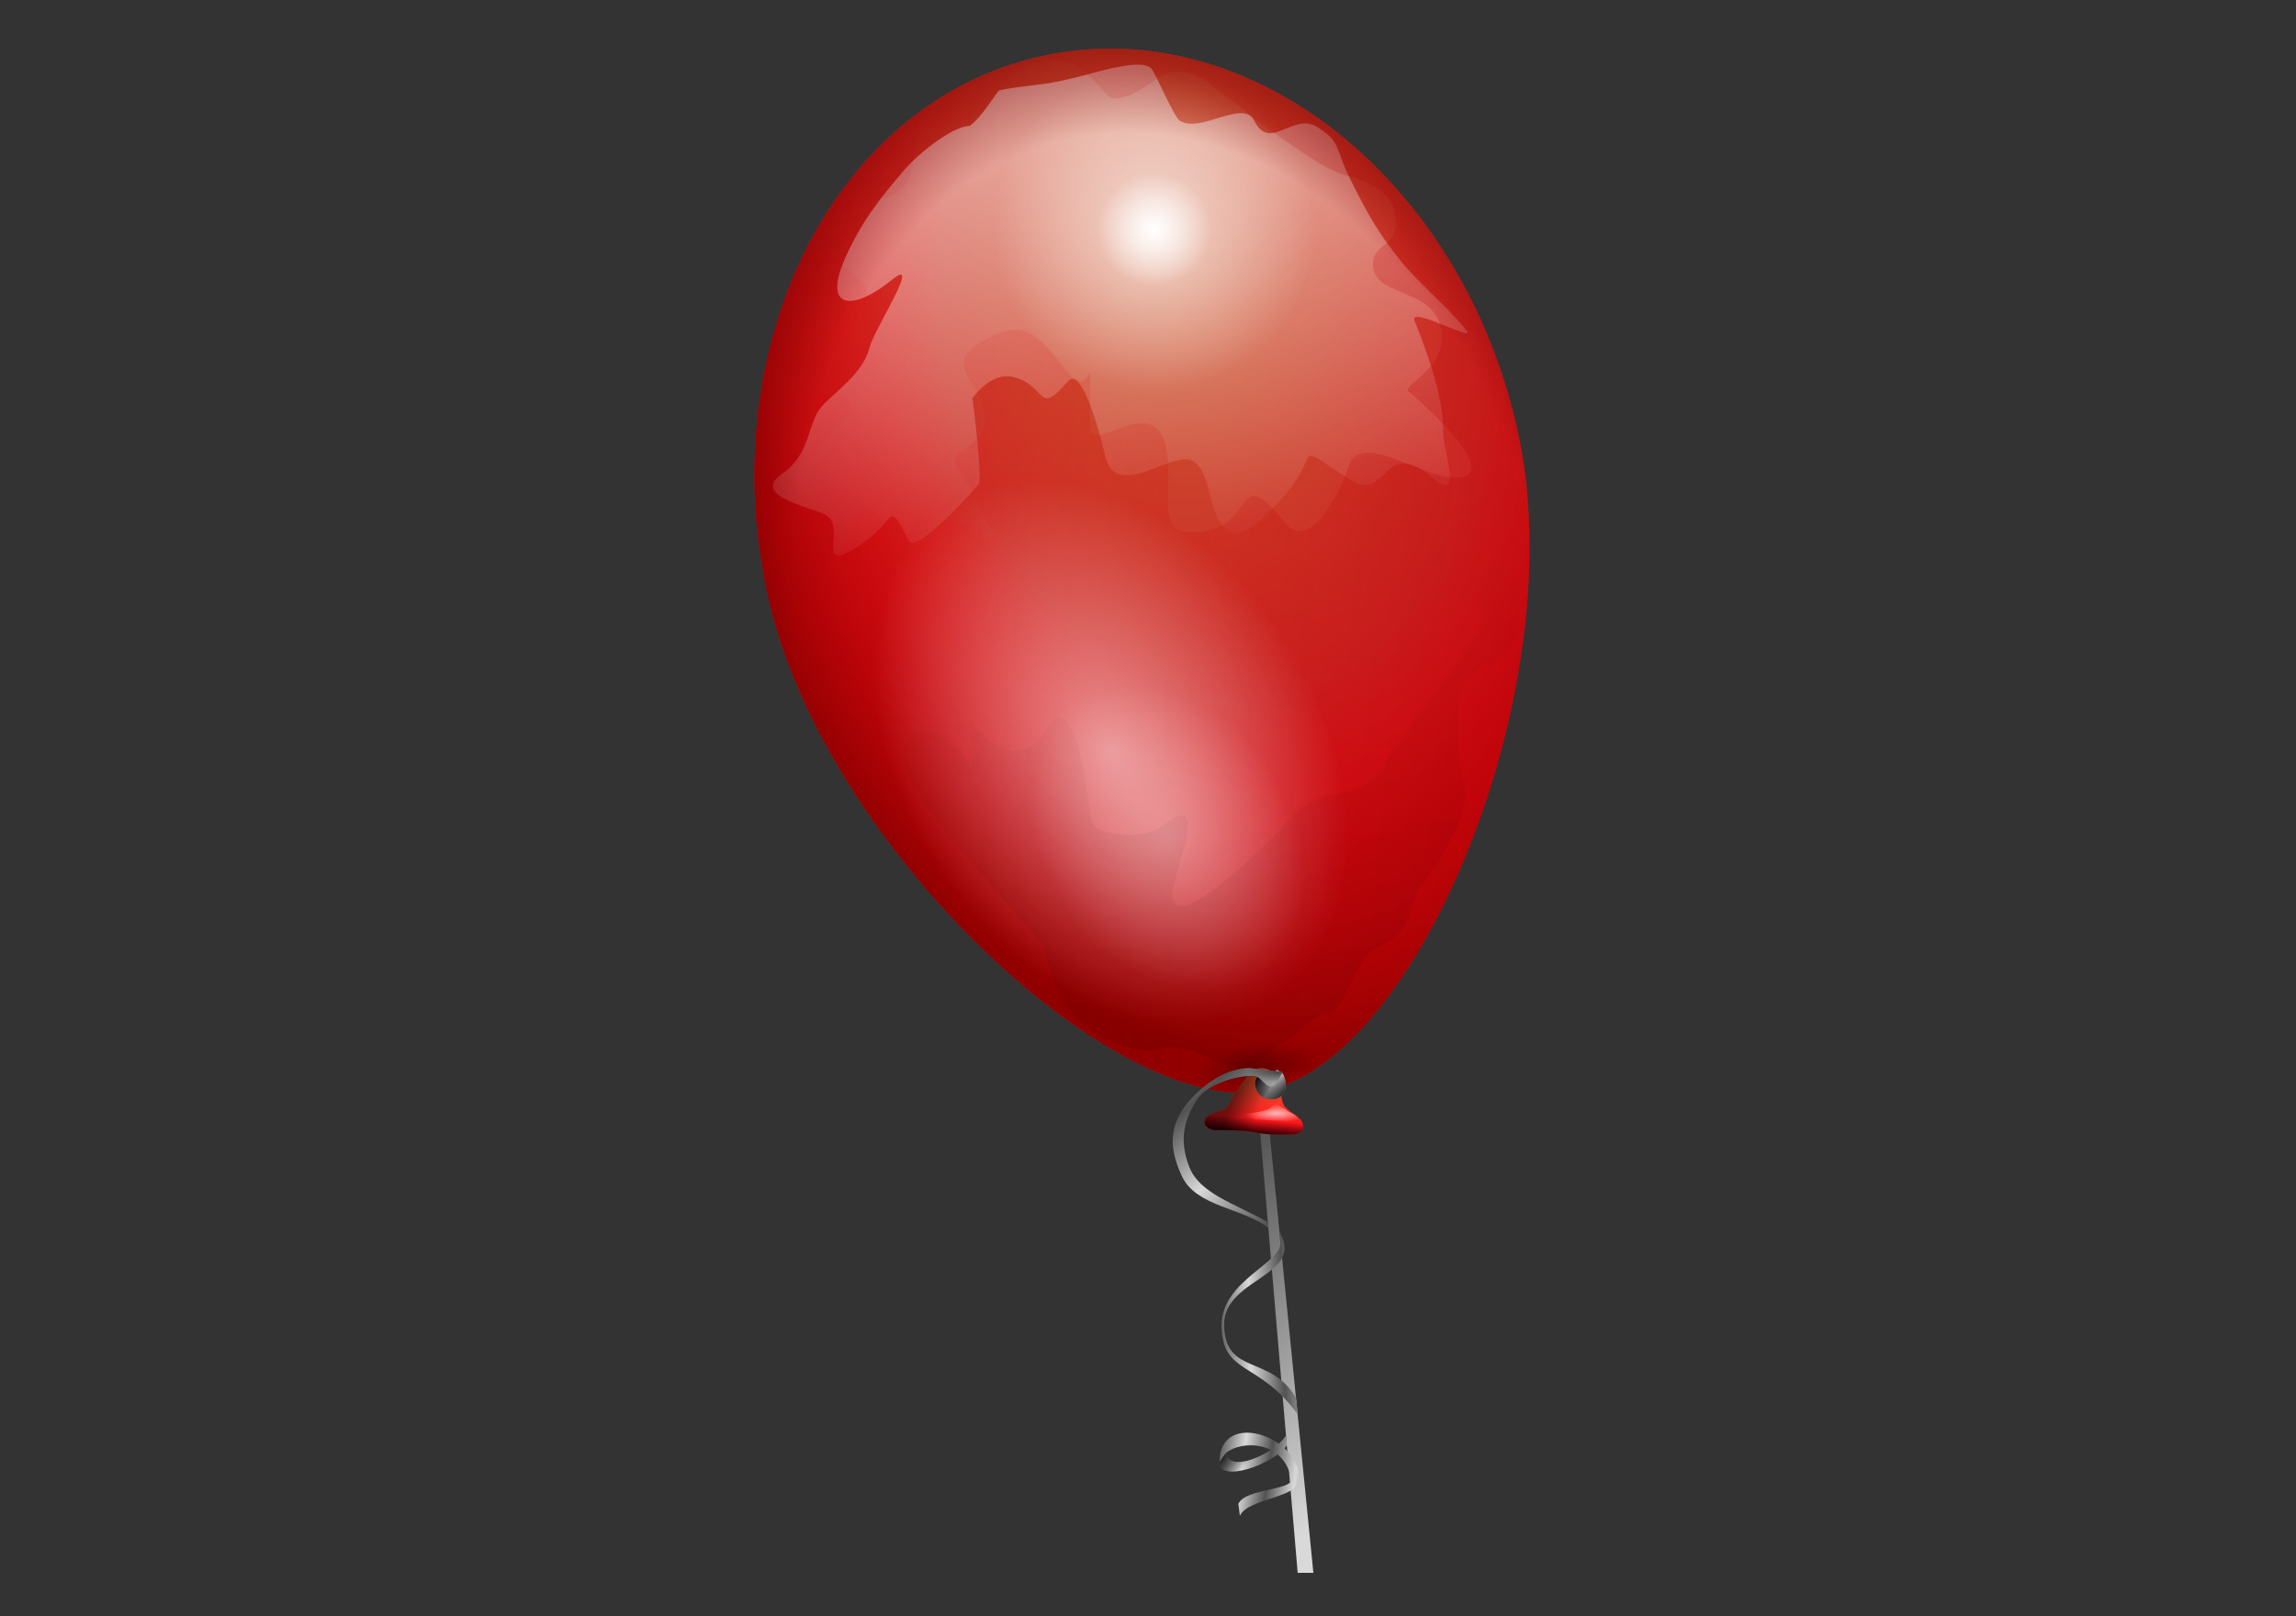 <?xml version="1.0" encoding="UTF-8" standalone="no"?>
<svg
   xmlns:dc="http://purl.org/dc/elements/1.1/"
   xmlns:cc="http://creativecommons.org/ns#"
   xmlns:rdf="http://www.w3.org/1999/02/22-rdf-syntax-ns#"
   xmlns:svg="http://www.w3.org/2000/svg"
   xmlns="http://www.w3.org/2000/svg"
   xmlns:xlink="http://www.w3.org/1999/xlink"
   xmlns:sodipodi="http://sodipodi.sourceforge.net/DTD/sodipodi-0.dtd"
   xmlns:inkscape="http://www.inkscape.org/namespaces/inkscape"
   id="svg2"
   sodipodi:docname="balloon.svg"
   viewBox="0 0 472.441 332.598"
   sodipodi:version="0.32"
   version="1.0"
   y="0"
   x="0"
   inkscape:version="1.0.2-2 (e86c870879, 2021-01-15)"
   width="125mm"
   height="88mm">
  <rect x="0" y="0" width="472.441" height="332.598" fill="#333333" stroke="none"/>
  <sodipodi:namedview
     id="base"
     bordercolor="#666666"
     inkscape:pageshadow="2"
     inkscape:window-width="1920"
     pagecolor="#ffffff"
     inkscape:zoom="1.8124041"
     inkscape:window-x="-8"
     borderopacity="1.0"
     inkscape:current-layer="svg2"
     inkscape:cx="143.5319"
     inkscape:cy="183.51925"
     inkscape:window-y="-8"
     inkscape:window-height="1017"
     inkscape:pageopacity="0.0"
     inkscape:document-rotation="0"
     showgrid="false"
     units="mm"
     inkscape:window-maximized="1" />
  <defs
     id="defs3">
    <linearGradient
       id="linearGradient2201">
      <stop
         id="stop2203"
         style="stop-color:#525252"
         offset="0" />
      <stop
         id="stop2205"
         style="stop-color:#d9d9d9"
         offset="1" />
    </linearGradient>
    <linearGradient
       id="linearGradient2168">
      <stop
         id="stop2170"
         style="stop-color:#000000"
         offset="0" />
      <stop
         id="stop2174"
         style="stop-color:#000000;stop-opacity:0"
         offset="1" />
    </linearGradient>
    <linearGradient
       id="linearGradient2077">
      <stop
         id="stop2079"
         style="stop-color:#ffffff"
         offset="0" />
      <stop
         id="stop2081"
         style="stop-color:#ffffff;stop-opacity:0"
         offset="1" />
    </linearGradient>
    <linearGradient
       id="linearGradient2065">
      <stop
         id="stop2067"
         style="stop-color:#5f0000;stop-opacity:0"
         offset="0" />
      <stop
         id="stop2073"
         style="stop-color:#ff0000;stop-opacity:0"
         offset=".5" />
      <stop
         id="stop2069"
         style="stop-color:#860000"
         offset="1" />
    </linearGradient>
    <linearGradient
       id="linearGradient2053">
      <stop
         id="stop2055"
         style="stop-color:#ff6f34"
         offset="0" />
      <stop
         id="stop2057"
         style="stop-color:#ff0016"
         offset="1" />
    </linearGradient>
    <radialGradient
       id="radialGradient2217"
       xlink:href="#linearGradient2077"
       gradientUnits="userSpaceOnUse"
       cy="263.79"
       cx="457.14"
       r="94.286" />
    <radialGradient
       id="radialGradient2223"
       xlink:href="#linearGradient2077"
       gradientUnits="userSpaceOnUse"
       cy="516.87"
       cx="480.13"
       gradientTransform="scale(0.84,1.19)"
       r="175.44" />
    <radialGradient
       id="radialGradient2232"
       gradientUnits="userSpaceOnUse"
       cy="440.37"
       cx="413.89"
       gradientTransform="matrix(0.968,-0.215,0.297,1.335,-211.6,-61.667)"
       r="359.53">
      <stop
         id="stop2190"
         style="stop-color:#650000;stop-opacity:0"
         offset="0" />
      <stop
         id="stop2194"
         style="stop-color:#7b0000;stop-opacity:0"
         offset=".5" />
      <stop
         id="stop2196"
         style="stop-color:#760000;stop-opacity:0"
         offset=".75" />
      <stop
         id="stop2192"
         style="stop-color:#770000"
         offset="1" />
    </radialGradient>
    <linearGradient
       id="linearGradient2235"
       y2="608.36"
       xlink:href="#linearGradient2168"
       gradientUnits="userSpaceOnUse"
       y1="1203.6"
       gradientTransform="matrix(1.23,-0.273,0.172,0.775,-201.81,-17.563)"
       x2="345.4"
       x1="336.15" />
    <linearGradient
       id="linearGradient2241"
       y2="504.58"
       xlink:href="#linearGradient2065"
       gradientUnits="userSpaceOnUse"
       y1="-283.39"
       gradientTransform="matrix(0.831,-0.185,0.255,1.146,-201.81,-17.563)"
       x2="1100.7"
       x1="-683.5" />
    <linearGradient
       id="linearGradient2246"
       y2="601.16"
       xlink:href="#linearGradient2077"
       gradientUnits="userSpaceOnUse"
       y1="168.43"
       gradientTransform="matrix(1.184,-0.263,0.179,0.805,-201.81,-17.563)"
       x2="285.9"
       x1="350.37" />
    <radialGradient
       id="radialGradient2249"
       xlink:href="#linearGradient2065"
       gradientUnits="userSpaceOnUse"
       cy="290.04"
       cx="478.66"
       gradientTransform="matrix(0.968,-0.215,0.297,1.335,-211.6,-61.667)"
       r="372.49" />
    <radialGradient
       id="radialGradient2252"
       xlink:href="#linearGradient2053"
       gradientUnits="userSpaceOnUse"
       cy="233.67"
       cx="462.46"
       gradientTransform="matrix(0.968,-0.215,0.297,1.335,-211.6,-61.667)"
       r="330.33" />
    <linearGradient
       id="linearGradient2122"
       y2="958.59"
       xlink:href="#linearGradient2053"
       gradientUnits="userSpaceOnUse"
       y1="900.84"
       gradientTransform="matrix(1.219,0,0,0.82,0,-6)"
       x2="302.31"
       x1="309.16" />
    <linearGradient
       id="linearGradient2126"
       y2="945.18"
       xlink:href="#linearGradient2168"
       gradientUnits="userSpaceOnUse"
       y1="959.69"
       gradientTransform="matrix(1.219,0,0,0.82,0,-6)"
       x2="301.38"
       x1="299.34" />
    <linearGradient
       id="linearGradient2140"
       y2="937.79"
       xlink:href="#linearGradient2168"
       gradientUnits="userSpaceOnUse"
       y1="901.66"
       gradientTransform="matrix(1.219,0,0,0.82,0,-6)"
       x2="311.93"
       x1="293.05" />
    <linearGradient
       id="linearGradient2144"
       y2="927.12"
       xlink:href="#linearGradient2168"
       gradientUnits="userSpaceOnUse"
       y1="923.83"
       gradientTransform="matrix(1.219,0,0,0.82,0,-6)"
       x2="310.45"
       x1="293.24" />
    <radialGradient
       id="radialGradient2155"
       xlink:href="#linearGradient2077"
       gradientUnits="userSpaceOnUse"
       cy="1378.8"
       cx="214.76"
       gradientTransform="matrix(1.469,0,0,0.425,72.665,179.83)"
       r="15.406" />
    <radialGradient
       id="radialGradient2169"
       xlink:href="#linearGradient2077"
       gradientUnits="userSpaceOnUse"
       cy="752.36"
       cx="378.57"
       r="8.571" />
    <radialGradient
       id="radialGradient2179"
       xlink:href="#linearGradient2168"
       gradientUnits="userSpaceOnUse"
       cy="1031.8"
       cx="269.79"
       gradientTransform="scale(1.393,0.718)"
       r="32.826" />
    <linearGradient
       id="linearGradient2199"
       y2="396.2"
       xlink:href="#linearGradient2201"
       gradientUnits="userSpaceOnUse"
       y1="281.09"
       gradientTransform="matrix(0.366,0,0,2.731,0,-6)"
       x2="1075"
       x1="1063" />
    <radialGradient
       id="radialGradient2242"
       xlink:href="#linearGradient2201"
       gradientUnits="userSpaceOnUse"
       cy="771.55"
       cx="370.71"
       gradientTransform="matrix(1.015,0,0,0.985,0,-6)"
       r="27.48" />
    <linearGradient
       id="linearGradient2256"
       y2="654.13"
       xlink:href="#linearGradient2201"
       spreadMethod="reflect"
       gradientUnits="userSpaceOnUse"
       y1="614.4"
       gradientTransform="matrix(0.822,0,0,1.216,0,-6)"
       x2="448.12"
       x1="423.76" />
    <linearGradient
       id="linearGradient2264"
       y2="590.56"
       xlink:href="#linearGradient2201"
       spreadMethod="reflect"
       gradientUnits="userSpaceOnUse"
       y1="588.05"
       gradientTransform="matrix(0.645,0,0,1.552,0,-6)"
       x2="572.03"
       x1="608.27" />
    <linearGradient
       id="linearGradient2317"
       y2="843.22"
       xlink:href="#linearGradient2201"
       spreadMethod="reflect"
       gradientUnits="userSpaceOnUse"
       y1="838.2"
       gradientTransform="matrix(0.814,0,0,1.229,0,-6)"
       x2="491.66"
       x1="469.01" />
    <linearGradient
       id="linearGradient2321"
       y2="835.01"
       xlink:href="#linearGradient2168"
       gradientUnits="userSpaceOnUse"
       y1="816.66"
       gradientTransform="matrix(0.814,0,0,1.229,0,-6)"
       x2="442.94"
       x1="432.33" />
    <linearGradient
       id="linearGradient2327"
       y2="754.63"
       xlink:href="#linearGradient2168"
       spreadMethod="reflect"
       gradientUnits="userSpaceOnUse"
       y1="747.38"
       gradientTransform="scale(1.015,0.985)"
       x2="381.53"
       x1="370.79" />
    <radialGradient
       id="radialGradient2333"
       fy="1161.4"
       xlink:href="#linearGradient2168"
       gradientUnits="userSpaceOnUse"
       cy="1161.1"
       cx="247.71"
       gradientTransform="scale(1.58,0.633)"
       r="14.647" />
    <radialGradient
       inkscape:collect="always"
       xlink:href="#linearGradient2077"
       id="radialGradient76"
       gradientUnits="userSpaceOnUse"
       cx="457.14"
       cy="263.79"
       r="94.286" />
    <radialGradient
       inkscape:collect="always"
       xlink:href="#linearGradient2077"
       id="radialGradient78"
       gradientUnits="userSpaceOnUse"
       gradientTransform="scale(0.84,1.19)"
       cx="480.13"
       cy="516.87"
       r="175.44" />
  </defs>
  <g
     id="layer1"
     transform="matrix(0.291,0,0,0.291,149.73,6.295)">
    <path
       id="path2191"
       style="fill:url(#linearGradient2199);fill-rule:evenodd"
       d="m 373.76,746.35 29.29,344.45 h 11.11 L 379.82,745.34 Z" />
    <path
       id="path1291"
       style="opacity:0.75;fill:url(#radialGradient2252);fill-rule:evenodd"
       d="M 558.54,282.83 C 598.2,461.43 490.59,722.29 383.99,748.89 280.18,774.87 68.25,579.11 28.59,400.51 -11.07,221.91 75.45,50.6 221.72,18.12 367.98,-14.359 518.88,104.23 558.54,282.83 Z" />
    <path
       id="path2063"
       style="fill:url(#radialGradient2249);fill-rule:evenodd"
       d="M 558.54,282.83 C 598.2,461.43 490.59,722.29 383.99,748.89 280.18,774.87 68.25,579.11 28.59,400.51 -11.07,221.91 75.45,50.6 221.72,18.12 367.98,-14.359 518.88,104.23 558.54,282.83 Z" />
    <path
       id="path2075"
       style="opacity:0.6;fill:url(#linearGradient2246);fill-rule:evenodd"
       d="m 171.19,67.388 c -12.15,0.124 -36.51,19.763 -45.87,30.673 -19.23,22.429 -30.833,37.649 -41.842,61.969 -16.9,37.35 4.575,39.09 32.852,16.12 21.59,-17.54 -12.86,35.61 -15.82,47.42 -4.931,19.72 -24.961,31.75 -34.402,42.76 -9.848,11.48 -7.246,33.21 -27.588,47.1 -22.198,15.15 18.254,23.31 29.746,28.51 18.361,8.31 -10.76,46.54 27.888,20.15 22.786,-15.56 16.766,-31.55 31.916,-1.23 5,9.99 47.59,-37.14 49.59,-40.28 2.34,-3.68 -3.85,-56.9 -4.64,-60.43 -0.01,-0.08 13.07,-19.13 28.83,-15.18 24.45,6.11 16.74,28.76 38.73,3.1 11.18,-13.03 25.83,50.4 26.34,52.69 7.29,32.83 48.79,-4.87 62.29,3.73 14.42,9.18 9.08,39.31 25.71,49.89 13.12,8.36 43.28,-30.36 47.42,-36.87 13.56,-21.29 0.69,-23.51 38.12,0.32 26.36,16.78 22.41,-31.97 58.26,-1.23 21.82,18.71 6.77,-20.08 7.13,-33.78 0.62,-23.12 -11.94,-57.19 -20.13,-77.48 -4.63,-11.48 44.38,16.12 36.57,6.51 C 508.05,194.33 489.6,179.71 476.43,163.5 459.38,142.51 452.03,128.63 439.87,104.31 429.37,83.296 433.93,78.967 417.26,68.355 399.65,57.149 383.61,86.283 372.32,63.7 364.47,47.991 334.45,73.122 319.64,63.692 315.47,61.036 302.98,31.026 299.81,27.12 c -6.98,-8.596 -42.54,3.594 -54.23,6.19 -3.72,0.826 -7.44,1.652 -11.16,2.478 -12.8,2.841 -28.61,3.426 -42.46,6.501 -1.01,0.224 -12.54,19.486 -20.77,25.099 z" />
    <path
       id="path2085"
       style="fill:url(#radialGradient76);fill-rule:evenodd"
       transform="matrix(0.414,-0.092,0.092,0.414,88.064,73.647)"
       d="m 551.43,263.79 a 94.286,94.286 0 1 1 -188.57,0 94.286,94.286 0 1 1 188.57,0 z" />
    <path
       id="path2095"
       style="opacity:0.6;fill:url(#radialGradient2217);fill-rule:evenodd"
       transform="matrix(1.183,-0.263,0.263,1.183,-308.6,-51.166)"
       d="m 551.43,263.79 a 94.286,94.286 0 1 1 -188.57,0 94.286,94.286 0 1 1 188.57,0 z" />
    <path
       id="path2125"
       style="opacity:0.4;fill:url(#linearGradient2241);fill-rule:evenodd"
       d="m 221.72,18.129 c -146.26,32.48 -232.8,203.77 -193.14,382.37 39.662,178.6 251.61,374.37 355.42,348.39 106.59,-26.6 214.21,-287.48 174.55,-466.08 -39.66,-178.6 -190.56,-297.16 -336.83,-264.68 z m -5.24,5.358 c 5.2,-1.604 11.04,-2.43 17.65,-2.255 19.37,0.512 32.66,26.514 38.09,26.658 20.48,0.542 30.72,-19.317 45.57,-18.924 18.58,0.492 21.19,8.721 32.85,16.139 10.82,6.89 24.28,20.228 38.73,29.427 11.84,7.535 32.72,24.002 47.11,27.598 13.51,3.38 31.7,11.01 34.7,24.5 6.33,28.52 -14.45,21.38 -14.9,38.43 -0.62,23.42 41.67,16.27 48.04,44.93 6.58,29.63 -30.82,41.33 -22.02,45.87 0.18,0.09 72.2,61.52 30.99,60.43 -23.06,-0.61 -67.78,-34.5 -74.7,-6.84 -2.51,10.05 -25.86,61.41 -44.01,39.06 -38.87,-47.86 -17.13,7.84 -68.8,6.48 -17.01,-0.45 -14.75,-19.05 -14.25,-37.81 2.07,-78.29 -54.61,-11.47 -55.16,-37.5 -1.66,-78.52 6.58,-10.14 -17.65,-39.97 -14.59,-17.96 -25.61,-36.77 -52.06,-23.55 -40.78,20.38 -6.4,29.47 -4.95,56.7 1.35,25.32 -31.75,21.72 -17.68,39.04 4.73,5.82 30.89,53.19 22.32,47.74 -3.41,-2.17 -6.84,-4.36 -10.25,-6.53 -36.75,-23.39 -37.04,43.63 -65.06,-3.09 -21.79,-36.33 -21.004,20.85 -50.225,37.49 -11.175,33.51 -15.372,9.77 -19.197,-7.45 -3.456,-15.56 -0.494,-28.61 -4.328,-45.87 -6.254,-28.17 15.771,-21.03 28.81,-41.52 7.588,-11.91 36.26,-30.44 9.317,-37.18 -14.15,-3.54 -37.511,6.53 -19.844,-10.22 11.358,-10.78 59.757,-50.39 37.207,-69.73 -12.698,-10.88 -49.657,-41.66 -8.374,-50.83 36.844,-8.18 45.984,-9.05 46.794,-39.648 0.66,-24.917 38.08,-10.894 51.47,-31.915 8.28,-13.008 18.21,-24.849 33.81,-29.66 z" />
    <path
       id="path2099"
       style="opacity:0.53;fill:url(#radialGradient78);fill-rule:evenodd"
       transform="matrix(0.835,-0.55,0.55,0.835,-404.37,218.18)"
       d="m 568.57,602.36 a 164.29,232.86 0 1 1 -328.57,0 164.29,232.86 0 1 1 328.57,0 z" />
    <path
       id="path2109"
       style="opacity:0.3;fill:url(#radialGradient2223);fill-rule:evenodd"
       transform="matrix(0.498,-0.328,0.308,0.468,-79.096,415.27)"
       d="m 568.57,602.36 a 164.29,232.86 0 1 1 -328.57,0 164.29,232.86 0 1 1 328.57,0 z" />
    <path
       id="path2158"
       style="opacity:0.1;fill:url(#linearGradient2235);fill-rule:evenodd"
       d="M 223.16,647.36 C 204.83,623.1 162.2,580.68 138.59,546.11 c -13.36,-19.58 -23.25,-50.62 1.33,-49.97 37.26,0.99 32.96,59.59 31.55,-7 -0.09,-4.28 28.98,44.92 54.79,4.39 20.49,-32.19 27.58,49.66 31.54,67.49 1.54,6.94 35.92,12.73 49.96,1.33 35.3,-28.67 6.94,34.37 6.57,48.21 -0.89,33.66 73.16,-41.61 76.7,-46.01 32.96,-40.96 50.85,-10.7 72.76,-45.13 23.01,-36.14 48.4,-65.38 66.19,-93.34 14.1,-22.15 -23.01,-31.23 10.09,-47.77 25.06,-12.52 21.8,45.56 16.21,54.35 -13.64,21.42 -38.61,14.17 -39.45,46.01 -0.53,19.92 -0.88,33.32 4.37,56.98 4.69,21.13 -20.48,53.45 -30.25,68.8 -13.83,21.72 -3.49,30.23 -31.56,44.26 -19.26,9.62 -21.79,50.29 -39.45,46.01 -13.72,11.15 -36.21,27.08 -46.02,35.05 -18.37,14.92 -39.26,-16.11 -68.37,-9.65 -21.98,4.88 -45.83,-9.49 -58.29,-20.17 -12,-10.28 -20.75,-37.52 -24.1,-52.59 z" />
    <path
       id="path2180"
       style="fill:url(#radialGradient2232);fill-rule:evenodd"
       d="M 558.54,282.83 C 598.2,461.43 490.59,722.29 383.99,748.89 280.18,774.87 68.25,579.11 28.59,400.51 -11.07,221.91 75.45,50.6 221.72,18.12 367.98,-14.359 518.88,104.23 558.54,282.83 Z" />
    <path
       id="path2171"
       style="opacity:0.3;fill:url(#radialGradient2179);fill-rule:evenodd"
       transform="matrix(0.956,-0.148,0.143,0.657,-91.365,302.37)"
       d="m 421.43,740.93 a 45.715,23.572 0 1 1 -91.43,0 45.715,23.572 0 1 1 91.43,0 z" />
    <path
       id="path1354"
       style="fill:url(#linearGradient2122);fill-rule:evenodd"
       d="m 372.75,735.24 c -5.94,3.64 -15.41,17.3 -18.19,24.24 -1.54,3.86 -9.09,5.05 -13.13,7.07 -7.95,3.97 -3.74,11.11 4.04,11.11 10.36,0 20.28,0.02 30.31,2.02 7.56,1.51 15.43,1.01 23.23,1.01 7.94,0 8.98,-5.27 7.07,-9.09 -1.73,-3.47 -10.95,-7.77 -13.13,-12.12 -2.07,-4.13 -1.9,-18.34 -7.07,-22.22 -0.38,-0.29 -6.72,-5.97 -13.13,-2.02 z" />
    <path
       id="path2124"
       style="fill:url(#linearGradient2126);fill-rule:evenodd"
       d="m 372.75,735.24 c -5.94,3.64 -15.41,17.3 -18.19,24.24 -1.54,3.86 -9.09,5.05 -13.13,7.07 -7.95,3.97 -3.74,11.11 4.04,11.11 10.36,0 20.28,0.02 30.31,2.02 7.56,1.51 15.43,1.01 23.23,1.01 7.94,0 8.98,-5.27 7.07,-9.09 -1.73,-3.47 -10.95,-7.77 -13.13,-12.12 -2.07,-4.13 -1.9,-18.34 -7.07,-22.22 -0.38,-0.29 -6.72,-5.97 -13.13,-2.02 z" />
    <path
       id="path2138"
       style="opacity:0.468;fill:url(#linearGradient2140);fill-rule:evenodd"
       d="m 372.75,735.24 c -5.94,3.64 -15.41,17.3 -18.19,24.24 -1.54,3.86 -9.09,5.05 -13.13,7.07 -7.95,3.97 -3.74,11.11 4.04,11.11 10.36,0 20.28,0.02 30.31,2.02 7.56,1.51 15.43,1.01 23.23,1.01 7.94,0 8.98,-5.27 7.07,-9.09 -1.73,-3.47 -10.95,-7.77 -13.13,-12.12 -2.07,-4.13 -1.9,-18.34 -7.07,-22.22 -0.38,-0.29 -6.72,-5.97 -13.13,-2.02 z" />
    <path
       id="path2142"
       style="opacity:0.509;fill:url(#linearGradient2144);fill-rule:evenodd"
       d="m 372.75,735.24 c -5.94,3.64 -15.41,17.3 -18.19,24.24 -1.54,3.86 -9.09,5.05 -13.13,7.07 -7.95,3.97 -3.74,11.11 4.04,11.11 10.36,0 20.28,0.02 30.31,2.02 7.56,1.51 15.43,1.01 23.23,1.01 7.94,0 8.98,-5.27 7.07,-9.09 -1.73,-3.47 -10.95,-7.77 -13.13,-12.12 -2.07,-4.13 -1.9,-18.34 -7.07,-22.22 -0.38,-0.29 -6.72,-5.97 -13.13,-2.02 z" />
    <path
       id="path2146"
       style="opacity:0.676;fill:url(#radialGradient2155);fill-rule:evenodd"
       d="m 358.6,766.36 c 3.39,0.43 11.27,-0.31 16.58,-1.54 4.5,-1.04 7.22,-1.31 9.95,-3.85 3.94,-3.66 3.84,-0.53 9.11,1.9 2.93,3.13 7.18,2.08 10.15,8.1 2.93,2.72 -11.8,0 -15.95,0 -4.45,0 -8.3,-0.77 -12.43,-0.77 -2.85,0 -8.67,-1.05 -10.78,-1.54 -3.28,-0.76 -1.58,-1.37 -6.63,-2.3 z" />
    <path
       id="path2161"
       style="opacity:0.468;fill:url(#radialGradient2169);fill-rule:evenodd"
       transform="matrix(0.469,-0.172,0.344,0.939,-50.684,103.73)"
       d="m 387.14,752.36 a 8.571,8.571 0 1 1 -17.14,0 8.571,8.571 0 1 1 17.14,0 z" />
    <path
       id="path2223"
       style="fill:url(#radialGradient2242)"
       d="m 384.1,745.83 c -0.32,0.08 -0.63,-0.18 -0.94,-0.27 7.03,1.47 0.11,-0.15 1.18,-1.56 -0.29,-0.2 -0.1,0.1 -0.23,0.23 l 4.01,-9.42 c 1.9,1.22 3.96,1.86 5.08,4.06 4.66,11.94 -2.84,20.8 -15.46,15.35 -8.58,-7.9 -5.36,-17.93 6.36,-18.75 z" />
    <path
       id="path2248"
       style="fill:url(#linearGradient2264)"
       d="m 389.82,848.98 c 19.5,32.61 -40.17,32.94 -38.8,67.43 1.38,34.84 32.22,19.78 50.78,50.33 l 1.36,12.09 c -27.17,-37.97 -52.84,-27.66 -53.92,-61.72 -1.07,-34.07 45.61,-45.57 41.37,-61.82 z" />
    <path
       id="path2284"
       style="fill:url(#linearGradient2317)"
       d="m 395.35,1000.7 c -9.28,13.3 -47.78,27.1 -47.63,11.6 0.36,-36.89 55.38,-18.88 56.6,11.3 0.59,14.7 -36.31,14 -42.15,26.9 l -1.06,-8.5 c 4.9,-11 39.15,-9.6 37.45,-17.7 -5.81,-27.92 -35.53,-27.03 -46.2,-18.4 1.29,15.2 34.93,0.8 42.62,-12.67 z" />
    <path
       id="path2319"
       style="fill:url(#linearGradient2321)"
       d="m 395.35,1000.7 c -9.28,13.3 -47.78,27.1 -47.63,11.6 l 4.64,-6.4 c 1.29,15.2 34.93,0.8 42.62,-12.67 z" />
    <path
       id="path2323"
       style="fill:url(#linearGradient2327)"
       d="m 384.1,745.83 c -0.32,0.08 -0.63,-0.18 -0.94,-0.27 7.03,1.47 0.11,-0.15 1.18,-1.56 -0.29,-0.2 -0.1,0.1 -0.23,0.23 l 4.01,-9.42 c 1.9,1.22 3.96,1.86 5.08,4.06 4.66,11.94 -2.84,20.8 -15.46,15.35 -8.58,-7.9 -5.36,-17.93 6.36,-18.75 z" />
    <path
       id="path2246"
       style="fill:url(#linearGradient2256)"
       d="m 392.33,736.55 c -9.76,22.19 -12.99,1.44 -21.3,2.75 -12.74,-0.02 -32.13,6.31 -38.99,16.56 -9.4,14.05 -13.05,28.87 -5.67,47.75 7.43,19 31.71,25.71 55.78,39.27 l 0.32,4.01 c -18.28,-14.31 -51.06,-14.92 -61.22,-36.51 -10.31,-21.88 -9.62,-39.63 10.16,-58.7 10.47,-9.75 22.83,-17.62 37.49,-17.94 z" />
    <path
       id="path2329"
       style="opacity:0.639;fill:url(#radialGradient2333)"
       d="m 392.33,736.55 c -9.76,22.19 -12.99,1.44 -21.3,2.75 -12.74,-0.02 -16.79,-5.24 -2.13,-5.56 z" />
  </g>
</svg>
